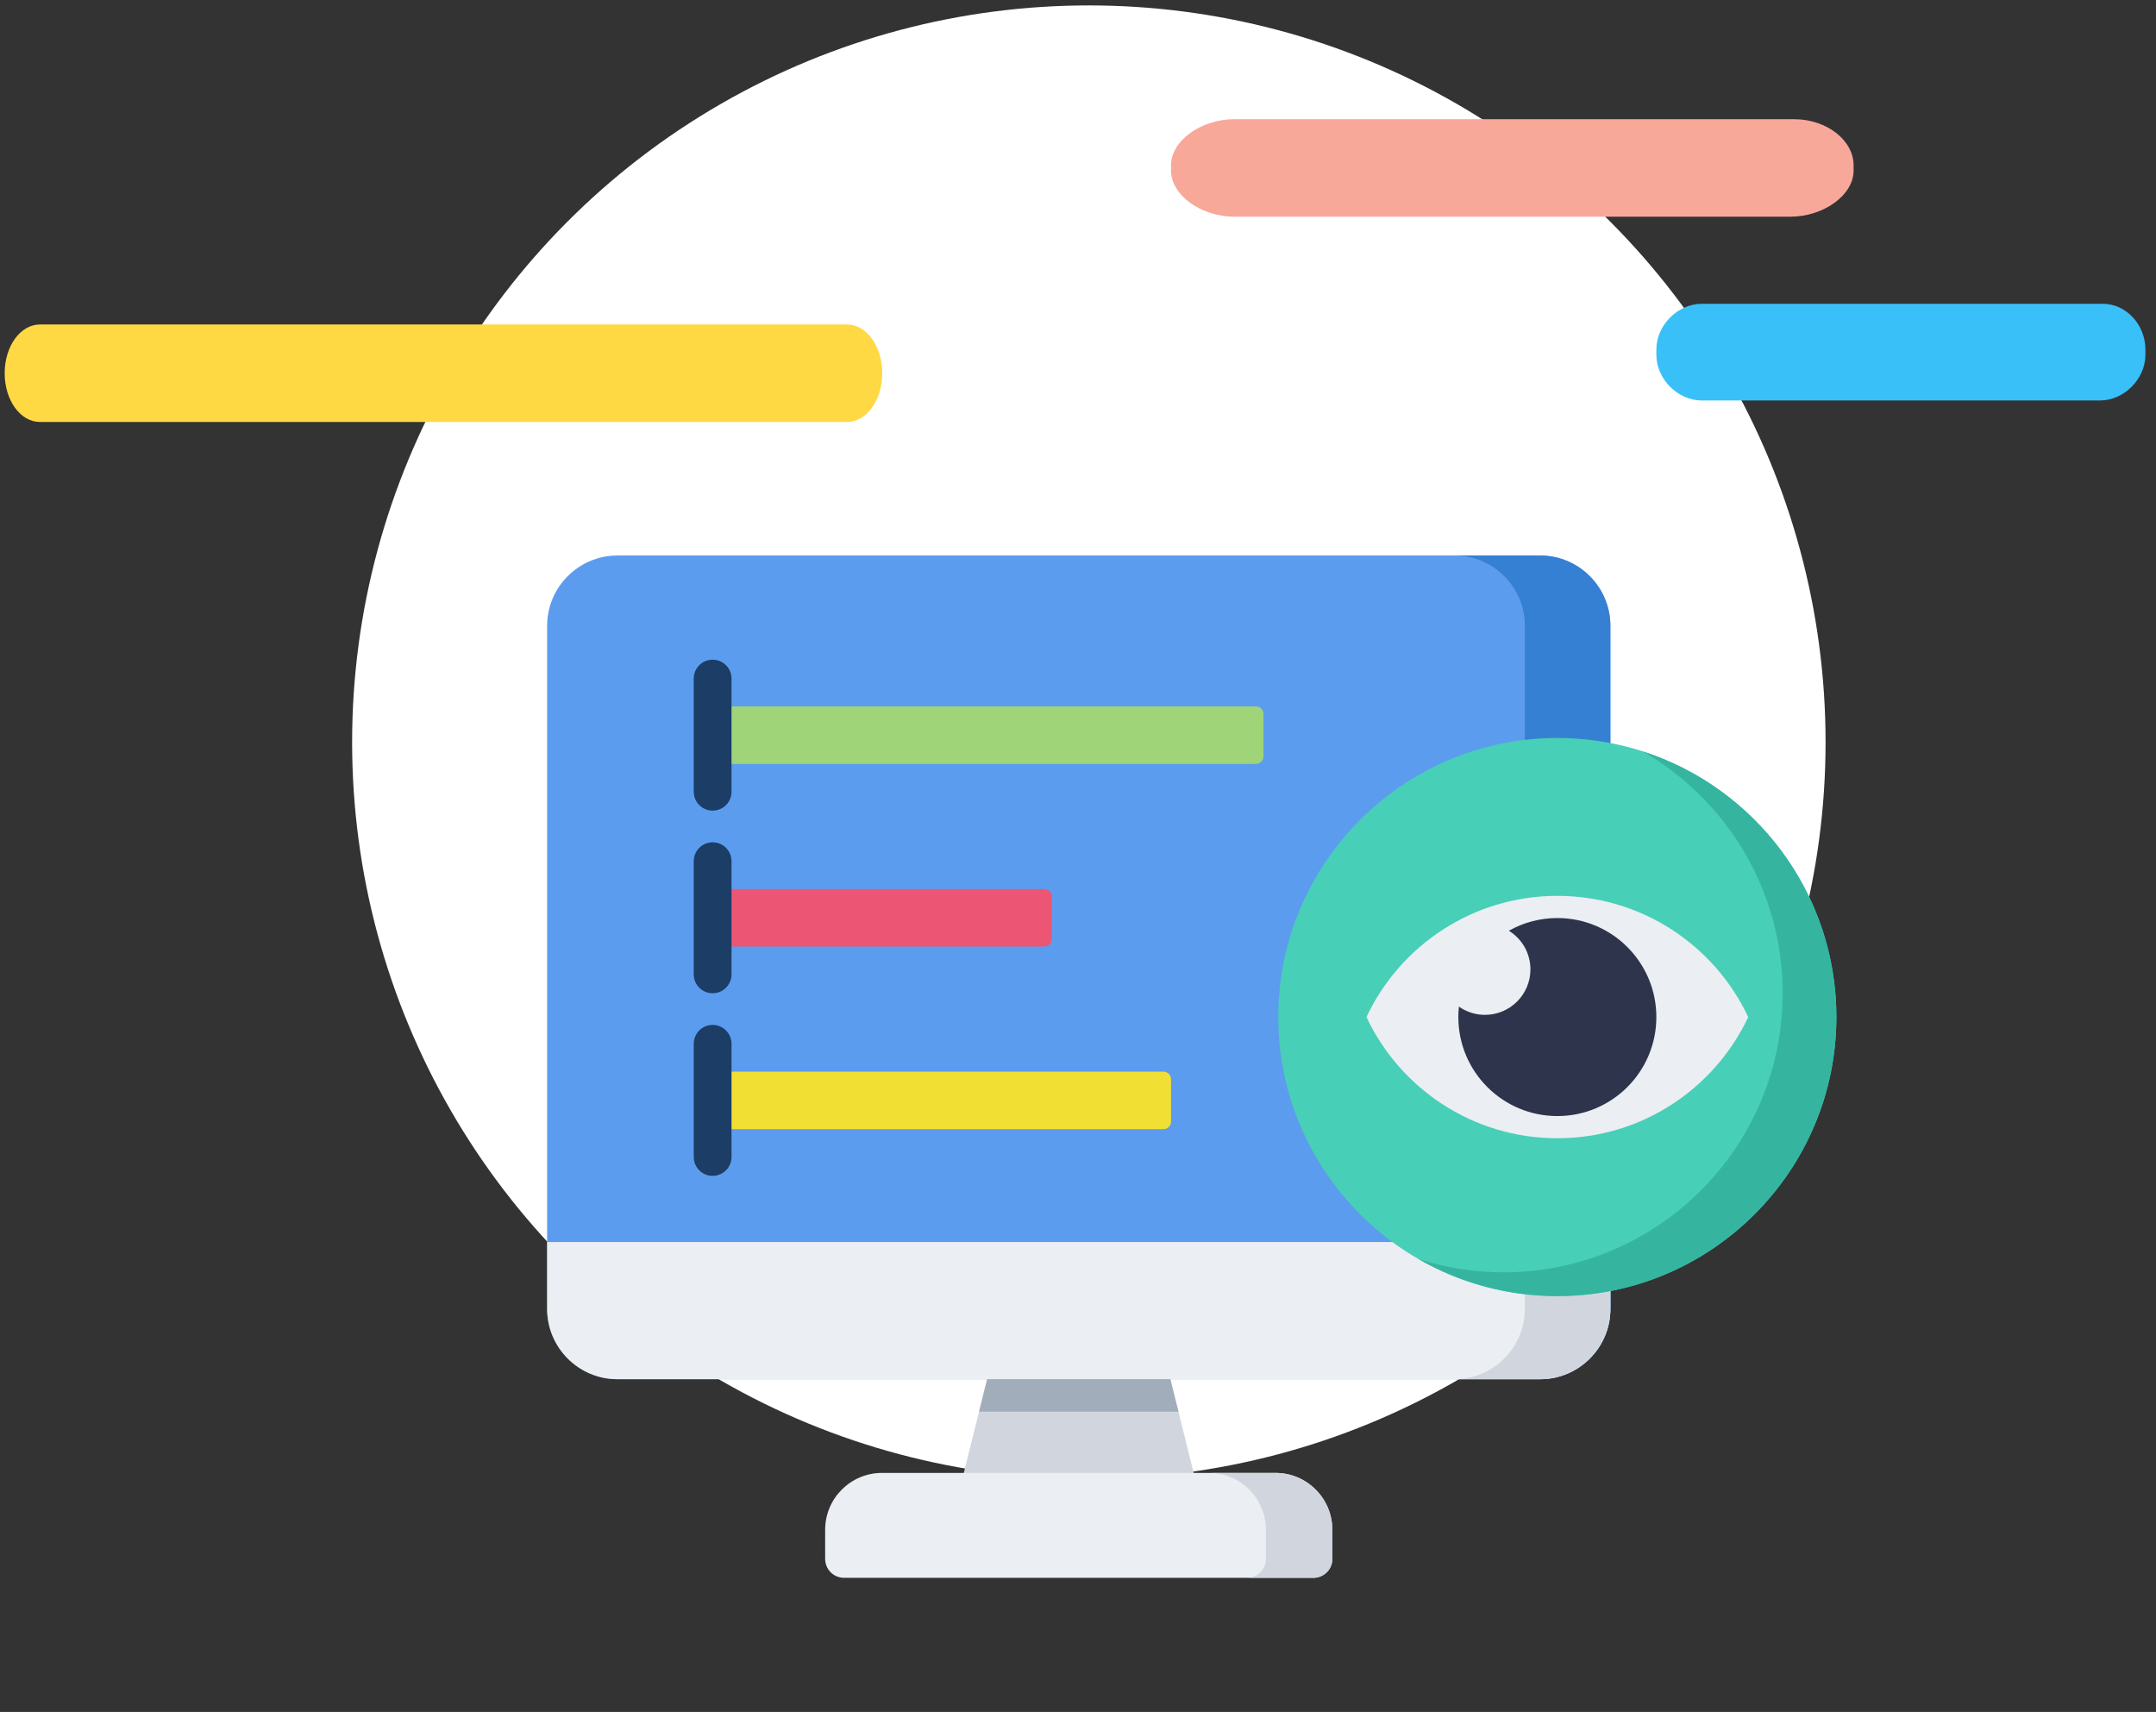 <svg width="199" height="158" viewBox="0 0 199 158" fill="none" xmlns="http://www.w3.org/2000/svg">
<rect x="0" y="0" width="199" height="158" fill="#333333" stroke="none"/>
<circle cx="100.501" cy="68.5" r="68" fill="white"/>
<path d="M165.579 11H113.939C110.841 11 108.087 13 108.087 15.25V15.75C108.087 18 110.841 20 113.939 20H165.234C168.333 20 171.087 18 171.087 15.75V15.25C171.087 13 168.677 11 165.579 11Z" fill="#F8A899"/>
<path d="M78.17 38.946H3.693C1.881 38.946 0.432 36.946 0.432 34.446C0.432 31.946 1.881 29.946 3.693 29.946H78.17C79.982 29.946 81.432 31.946 81.432 34.446C81.432 36.946 79.982 38.946 78.17 38.946Z" fill="#FFD943"/>
<path d="M194.076 28.038H157.076C154.856 28.038 152.883 30.021 152.883 32.252V32.748C152.883 34.979 154.856 36.962 157.076 36.962H193.829C196.049 36.962 198.022 34.979 198.022 32.748V32.252C198.022 30.021 196.296 28.038 194.076 28.038Z" fill="#39C0F8"/>
<g clip-path="url(#clip0)">
<path d="M110.613 137.682L107.591 125.547H91.547L88.525 137.682H110.613Z" fill="#D1D6DE"/>
<path d="M108.772 130.288L107.591 125.547H91.548L90.367 130.288H108.772Z" fill="#A2ADBC"/>
<path d="M142.148 51.27H56.991C53.412 51.27 50.5 54.182 50.5 57.761V120.8C50.5 124.379 53.412 127.291 56.991 127.291H142.148C145.727 127.291 148.639 124.379 148.639 120.8V57.761C148.639 54.182 145.727 51.27 142.148 51.27Z" fill="#5C9CEE"/>
<path d="M142.148 51.27H134.254C137.833 51.27 140.745 54.182 140.745 57.761V120.8C140.745 124.379 137.833 127.291 134.254 127.291H142.148C145.727 127.291 148.639 124.379 148.639 120.8V57.761C148.639 54.182 145.727 51.27 142.148 51.27Z" fill="#3580D3"/>
<path d="M50.5 114.63V120.8C50.5 124.379 53.412 127.291 56.991 127.291H142.148C145.727 127.291 148.639 124.379 148.639 120.8V114.63H50.5Z" fill="#EBEEF2"/>
<path d="M140.745 120.8C140.745 124.379 137.833 127.291 134.254 127.291H142.148C145.727 127.291 148.639 124.379 148.639 120.8V114.63H140.745V120.8Z" fill="#D1D6DE"/>
<path d="M65.776 65.198V70.504H115.922C116.308 70.504 116.62 70.192 116.62 69.806V65.895C116.62 65.51 116.308 65.198 115.922 65.198H65.776Z" fill="#9FD479"/>
<path d="M65.776 74.815C64.814 74.815 64.033 74.035 64.033 73.072V62.628C64.033 61.665 64.814 60.885 65.776 60.885C66.739 60.885 67.519 61.665 67.519 62.628V73.072C67.519 74.035 66.739 74.815 65.776 74.815Z" fill="#1B3D66"/>
<path d="M65.776 82.052V87.358H96.388C96.773 87.358 97.085 87.046 97.085 86.66V82.749C97.085 82.364 96.773 82.052 96.388 82.052H65.776Z" fill="#ED5575"/>
<path d="M65.776 91.67C64.814 91.67 64.033 90.889 64.033 89.927V79.482C64.033 78.519 64.814 77.739 65.776 77.739C66.739 77.739 67.519 78.519 67.519 79.482V89.927C67.519 90.889 66.739 91.67 65.776 91.67Z" fill="#1B3D66"/>
<path d="M65.776 98.906V104.211H107.389C107.774 104.211 108.086 103.899 108.086 103.514V99.603C108.086 99.218 107.774 98.906 107.389 98.906H65.776Z" fill="#F2DF33"/>
<path d="M65.776 108.524C64.814 108.524 64.033 107.743 64.033 106.781V96.336C64.033 95.374 64.814 94.593 65.776 94.593C66.739 94.593 67.519 95.374 67.519 96.336V106.781C67.519 107.743 66.739 108.524 65.776 108.524Z" fill="#1B3D66"/>
<path d="M143.743 68.111C129.541 68.111 117.987 79.665 117.987 93.867C117.987 108.069 129.541 119.623 143.743 119.623C157.945 119.623 169.499 108.069 169.499 93.867C169.499 79.665 157.945 68.111 143.743 68.111Z" fill="#48CFB7"/>
<path d="M151.617 69.344C159.335 73.797 164.542 82.137 164.542 91.67C164.542 105.872 152.988 117.426 138.786 117.426C136.041 117.426 133.396 116.993 130.913 116.194C134.693 118.374 139.075 119.623 143.744 119.623C157.946 119.623 169.5 108.069 169.5 93.868C169.5 82.41 161.98 72.678 151.617 69.344Z" fill="#35B5A0"/>
<path d="M143.744 82.682C135.954 82.682 129.236 87.258 126.123 93.867C129.236 100.476 135.954 105.052 143.744 105.052C151.533 105.052 158.251 100.476 161.364 93.867C158.251 87.258 151.533 82.682 143.744 82.682Z" fill="#EBEEF2"/>
<path d="M143.744 84.729C142.118 84.729 140.593 85.156 139.27 85.9C140.463 86.64 141.26 87.958 141.26 89.466C141.26 91.784 139.381 93.664 137.062 93.664C136.166 93.664 135.338 93.381 134.656 92.903C134.623 93.22 134.605 93.542 134.605 93.867C134.605 98.914 138.697 103.005 143.744 103.005C148.791 103.005 152.882 98.914 152.882 93.867C152.882 88.821 148.79 84.729 143.744 84.729Z" fill="#2E344C"/>
<path d="M117.728 135.939H81.41C78.516 135.939 76.162 138.293 76.162 141.186V143.879C76.162 144.842 76.943 145.622 77.905 145.622H121.233C122.195 145.622 122.976 144.842 122.976 143.879V141.186C122.976 138.292 120.622 135.939 117.728 135.939Z" fill="#EBEEF2"/>
<path d="M117.728 135.939H111.597C114.49 135.939 116.844 138.293 116.844 141.186V143.879C116.844 144.842 116.064 145.622 115.101 145.622H121.233C122.196 145.622 122.976 144.842 122.976 143.879V141.186C122.976 138.292 120.622 135.939 117.728 135.939Z" fill="#D1D6DE"/>
</g>
<defs>
<clipPath id="clip0">
<rect width="119" height="119" fill="white" transform="translate(50.5 38.946)"/>
</clipPath>
</defs>
</svg>
